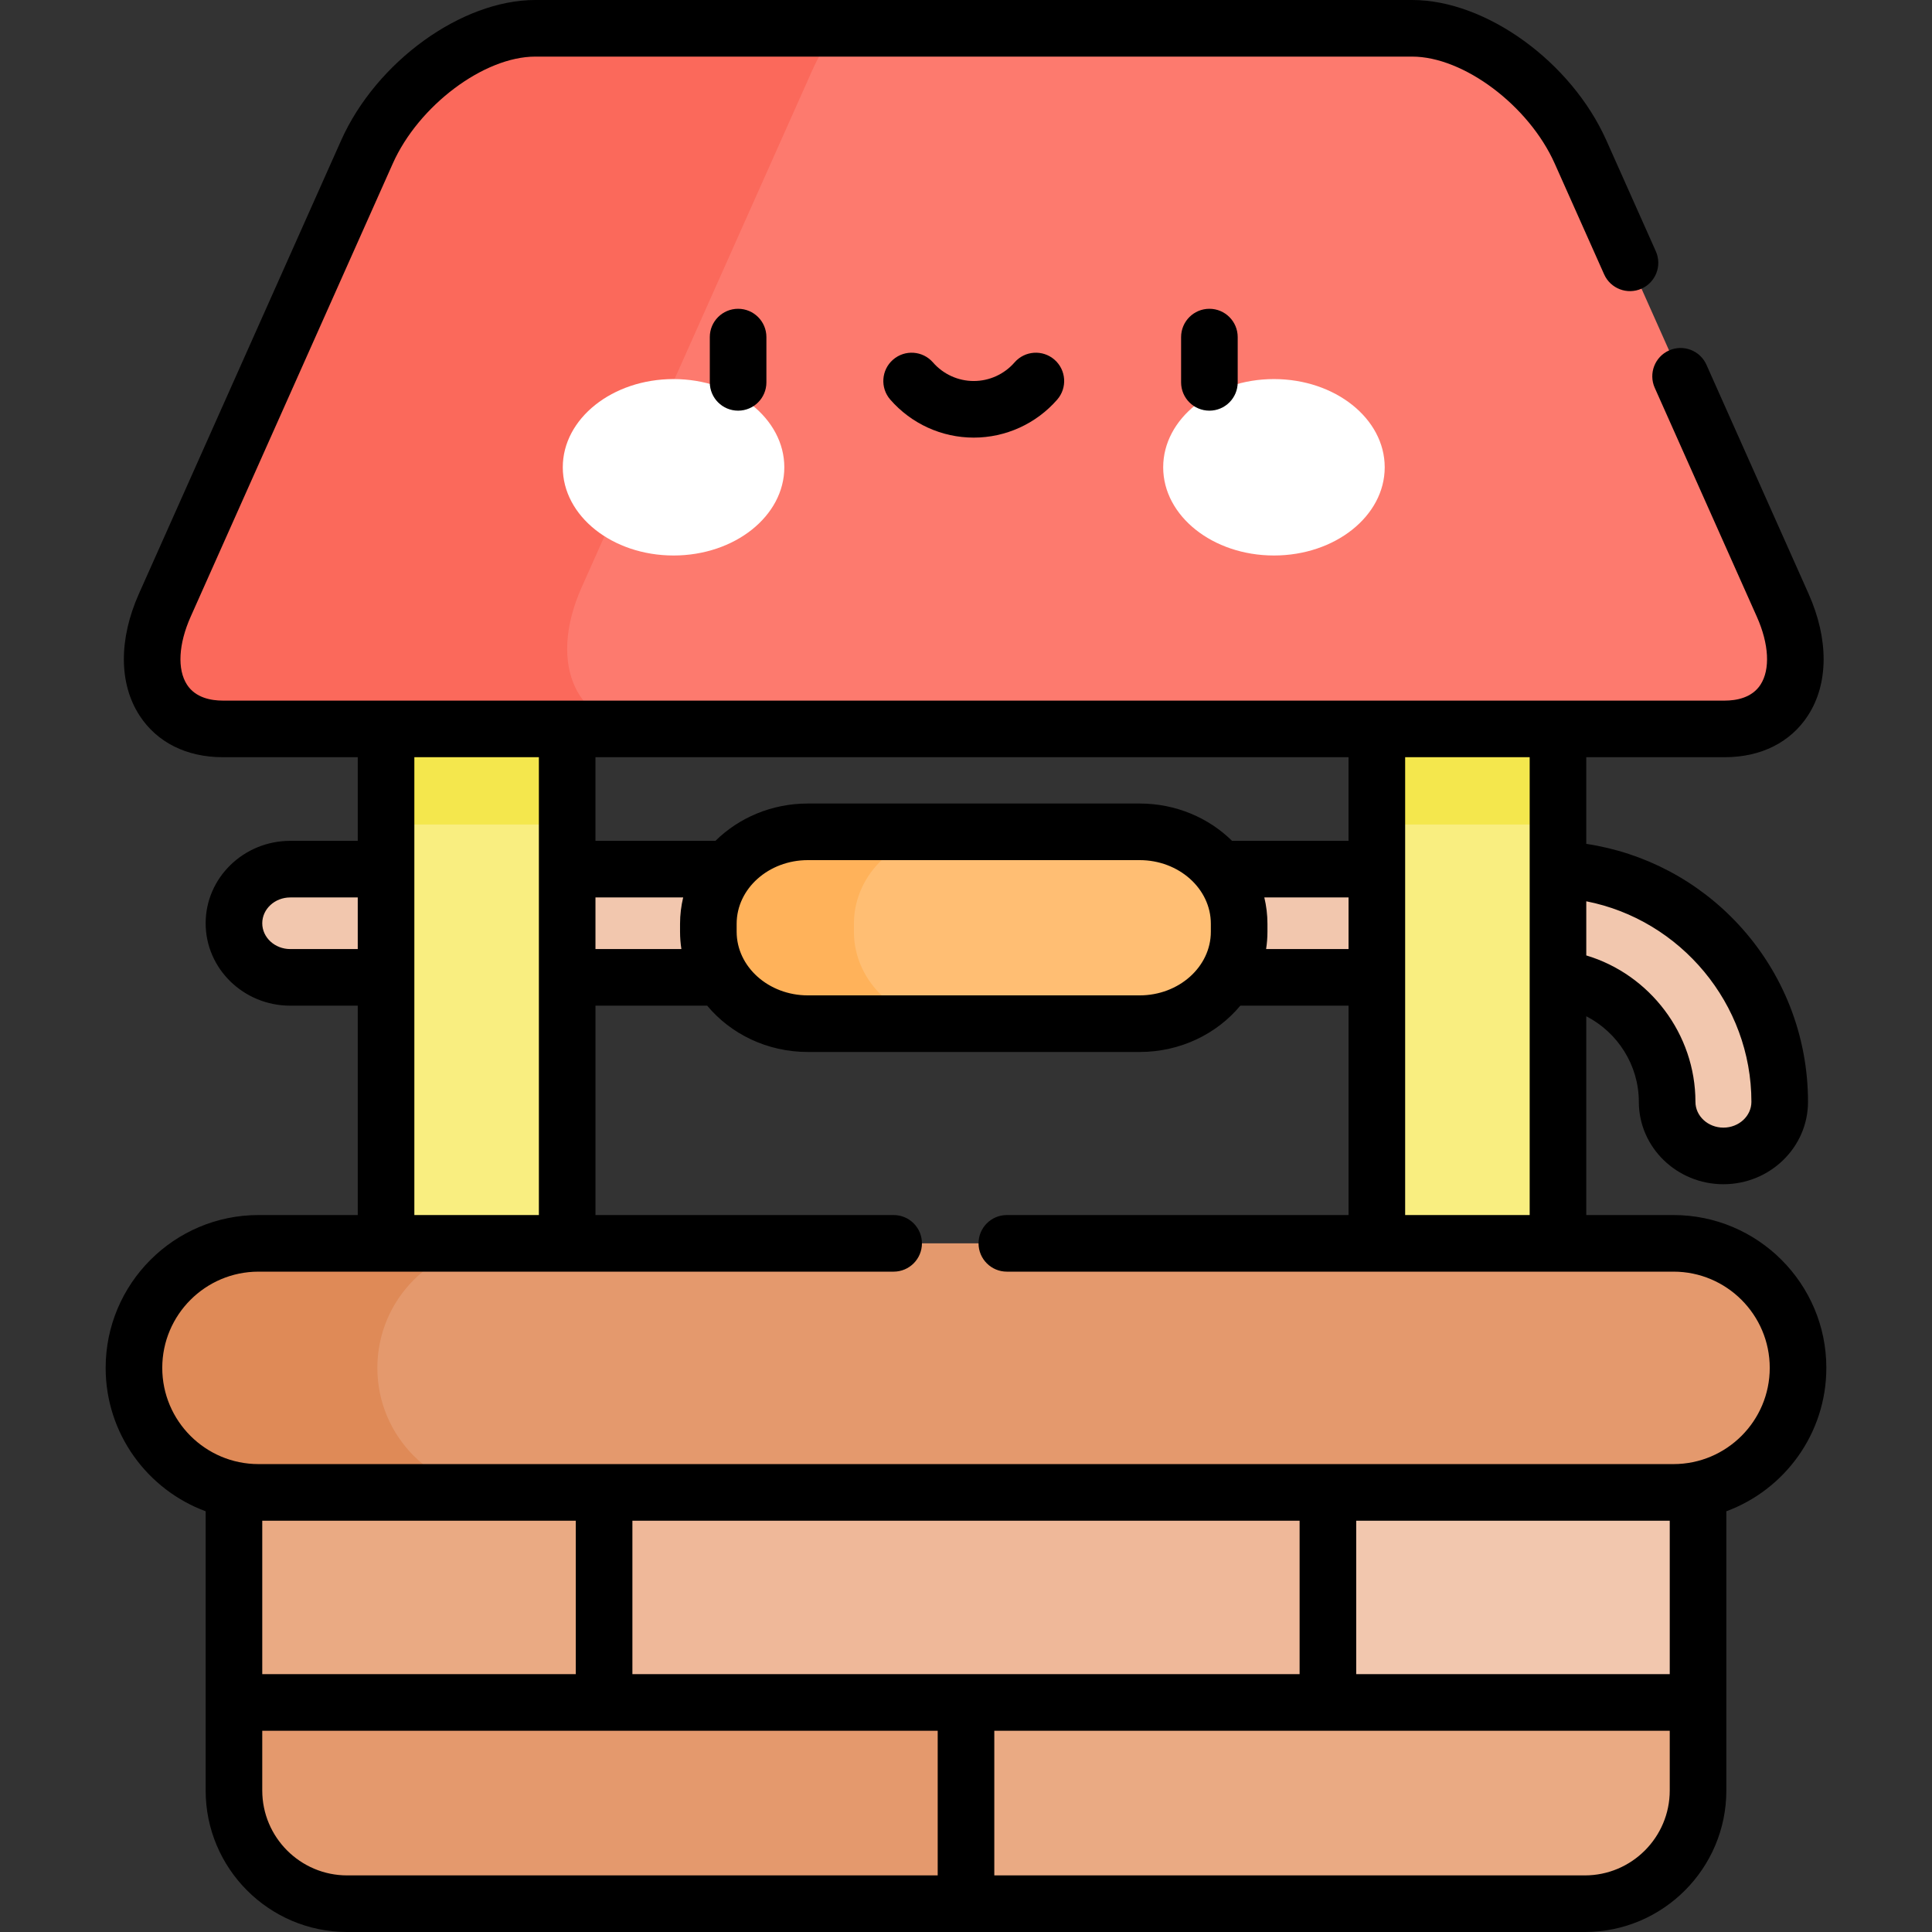 <svg id="Capa_1" enable-background="new 0 0 512 512" height="512" viewBox="0 0 512 512" width="512" xmlns="http://www.w3.org/2000/svg"><rect x="0" y="0" width="512" height="512" fill="#333333" stroke="none"/><g><g><path d="m76.923 230.334c-8.242 0-14.923 6.42-14.923 14.34s6.681 14.34 14.923 14.34h331.899c18.218 0 32.987 14.769 32.987 32.987 0 7.916 6.678 14.333 14.915 14.333 8.239 0 14.917-6.418 14.917-14.333 0-34.057-27.609-61.666-61.666-61.666h-333.052z" fill="#f2c7ae"/></g><g><path d="m364.879 190.357h48v155.285h-48z" fill="#f9ee80"/></g><g><path d="m364.879 190.357h48v28.146h-48z" fill="#f4e74d"/></g><g><path d="m102.307 190.357h48v155.285h-48z" fill="#f9ee80"/></g><g><path d="m102.307 190.357h48v28.146h-48z" fill="#f4e74d"/></g><g><path d="m351.908 363.5h-289.908v111c0 16.569 13.431 30 30 30h328c16.569 0 30-13.431 30-30v-23.333z" fill="#eaaa83"/></g><g><path d="m351.908 385.056h98.092v66.111h-98.092z" fill="#f2c7ae"/></g><g><path d="m160.092 385.056h191.816v66.111h-191.816z" fill="#efb899"/></g><g><path d="m62 474.5c0 16.568 13.432 30 30 30h164v-53.333h-194z" fill="#e4996d"/></g><g><path d="m418.865 40.285c-8.043-18.032-28.123-32.785-44.623-32.785h-85.545c-16.5 0-30.29 0-30.644 0-.353 0-14.144 0-30.644 0h-85.545c-16.5 0-36.58 14.753-44.623 32.785l-53.565 120.098c-8.043 18.032-1.123 32.785 15.377 32.785h168.357 30.644 30.644 168.357c16.5 0 23.42-14.753 15.377-32.785z" fill="#fd7a6e"/></g><g><path d="m171.663 193.06c-18.811 0-26.701-16.82-17.531-37.378l61.069-136.921c1.749-3.921 3.999-7.703 6.622-11.261h-79.959c-16.5 0-36.58 14.753-44.623 32.785l-53.565 120.098c-8.043 18.032-1.123 32.785 15.377 32.785z" fill="#fb695b"/></g><g><g><path d="m207.852 123.835c0 12.91-13.143 23.377-29.354 23.377-16.213 0-29.355-10.467-29.355-23.377s13.143-23.377 29.355-23.377c16.211 0 29.354 10.466 29.354 23.377" fill="#fff"/></g><g><path d="m308.256 123.835c0 12.91 13.143 23.377 29.353 23.377 16.214 0 29.355-10.467 29.355-23.377s-13.142-23.377-29.355-23.377c-16.211 0-29.353 10.466-29.353 23.377" fill="#fff"/></g><g><path d="m195.605 108.831c-4.142 0-7.5-3.358-7.5-7.5v-12c0-4.142 3.358-7.5 7.5-7.5s7.5 3.358 7.5 7.5v12c0 4.142-3.357 7.5-7.5 7.5z"/></g><g><path d="m320.503 108.831c-4.143 0-7.5-3.358-7.5-7.5v-12c0-4.142 3.357-7.5 7.5-7.5s7.5 3.358 7.5 7.5v12c0 4.142-3.357 7.5-7.5 7.5z"/></g><g><path d="m258.054 115.973c-8.479 0-16.54-3.671-22.118-10.073-2.721-3.123-2.396-7.86.727-10.582s7.86-2.396 10.582.727c2.729 3.131 6.668 4.927 10.81 4.927 4.141 0 8.081-1.796 10.81-4.927 2.721-3.124 7.458-3.448 10.581-.727s3.449 7.458.728 10.582c-5.58 6.402-13.642 10.073-22.12 10.073z"/></g></g><g><path d="m328.387 246.914c0 13.46-11.809 24.372-26.375 24.372h-87.916c-14.566 0-26.375-10.912-26.375-24.372v-2.099c0-13.46 11.809-24.372 26.375-24.372h87.916c14.566 0 26.375 10.911 26.375 24.372z" fill="#ffbe73"/></g><g><path d="m226.298 246.914v-2.099c0-13.46 11.809-24.372 26.375-24.372h-38.578c-14.566 0-26.375 10.911-26.375 24.372v2.099c0 13.46 11.809 24.372 26.375 24.372h38.578c-14.566-.001-26.375-10.912-26.375-24.372z" fill="#ffb25a"/></g><g><path d="m476.5 362.5c0 18.225-14.775 33-33 33h-375c-18.225 0-33-14.775-33-33 0-18.225 14.775-33 33-33h375c18.225 0 33 14.775 33 33z" fill="#e4996d"/></g><g><path d="m100.003 362.5c0-18.225 14.775-33 33-33h-64.503c-18.225 0-33 14.775-33 33 0 18.225 14.775 33 33 33h64.503c-18.226 0-33-14.775-33-33z" fill="#df8a57"/></g><path d="m484 362.5c0-22.332-18.168-40.5-40.5-40.5h-23.121v-52.681c8.299 4.269 13.93 12.951 13.93 22.681 0 12.039 10.056 21.833 22.415 21.833 12.36 0 22.417-9.794 22.417-21.833 0-17.504-6.553-34.207-18.451-47.032-10.718-11.553-24.89-19.008-40.311-21.337v-22.963h36.676c9.611 0 17.451-3.923 22.074-11.047 5.482-8.448 5.538-20.219.152-32.293l-27.057-60.663c-1.688-3.783-6.121-5.481-9.904-3.794s-5.482 6.122-3.795 9.905l27.057 60.663c3.229 7.237 3.589 13.973.964 18.017-2.26 3.482-6.408 4.213-9.491 4.213h-398.002c-3.083 0-7.232-.731-9.491-4.213-2.625-4.044-2.264-10.78.964-18.017l53.565-120.099c6.852-15.361 24.151-28.34 37.774-28.34h232.377c13.623 0 30.921 12.979 37.773 28.34l13.099 29.368c1.688 3.783 6.121 5.48 9.904 3.794 3.783-1.688 5.482-6.122 3.795-9.905l-13.098-29.367c-9.312-20.876-31.922-37.23-51.473-37.23h-232.377c-19.551 0-42.161 16.354-51.473 37.23l-53.566 120.098c-5.385 12.074-5.33 23.845.152 32.293 4.623 7.124 12.462 11.047 22.074 11.047h35.754v22.166h-17.883c-12.364 0-22.423 9.797-22.423 21.84s10.059 21.84 22.423 21.84h17.884v55.486h-26.307c-22.332 0-40.5 18.168-40.5 40.5 0 17.413 11.047 32.292 26.5 38.003v73.997c0 20.678 16.822 37.5 37.5 37.5h328c20.678 0 37.5-16.822 37.5-37.5v-73.997c15.453-5.711 26.5-20.59 26.5-38.003zm-19.859-70.5c0 3.768-3.327 6.833-7.417 6.833-4.089 0-7.415-3.065-7.415-6.833 0-17.988-12.096-33.762-28.93-38.801v-14.349c24.974 4.897 43.762 27.156 43.762 53.15zm-58.762 30h-33v-121.332h33zm-48-99.167h-30.873c-6.173-6.087-14.868-9.891-24.495-9.891h-87.917c-9.627 0-18.321 3.804-24.495 9.891h-31.794v-22.166h199.572v22.166zm-199.572 15h23.242c-.536 2.248-.829 4.583-.829 6.981v2.099c0 1.562.126 3.097.357 4.6h-22.771v-13.68zm37.413 6.981c0-9.303 8.467-16.872 18.875-16.872h87.917c10.407 0 18.875 7.568 18.875 16.872v2.099c0 9.303-8.468 16.872-18.875 16.872h-87.917c-10.408 0-18.875-7.568-18.875-16.872zm139.838-6.981h22.321v13.68h-21.85c.232-1.503.357-3.037.357-4.6v-2.099c.001-2.398-.292-4.732-.828-6.981zm-258.135 13.68c-4.093 0-7.423-3.068-7.423-6.84s3.33-6.84 7.423-6.84h17.884v13.68zm32.884-50.845h33v121.332h-33zm249.601 202.332h83.092v40.667h-83.092zm-15 40.667h-176.816v-40.667h176.816zm-191.816 0h-83.092v-40.667h83.092zm-83.092 30.833v-15.833h179v38.333h-156.5c-12.407 0-22.5-10.093-22.5-22.5zm350.5 22.5h-156.5v-38.333h179v15.833c0 12.407-10.094 22.5-22.5 22.5zm23.5-109h-375c-14.061 0-25.5-11.439-25.5-25.5s11.439-25.5 25.5-25.5h168.324c4.142 0 7.5-3.358 7.5-7.5s-3.358-7.5-7.5-7.5h-79.017v-55.487h29.605c6.206 7.462 15.856 12.272 26.683 12.272h87.917c10.828 0 20.478-4.81 26.683-12.272h28.684v55.487h-90.556c-4.143 0-7.5 3.358-7.5 7.5s3.357 7.5 7.5 7.5h176.677c14.061 0 25.5 11.439 25.5 25.5s-11.439 25.5-25.5 25.5z"/></g></svg>